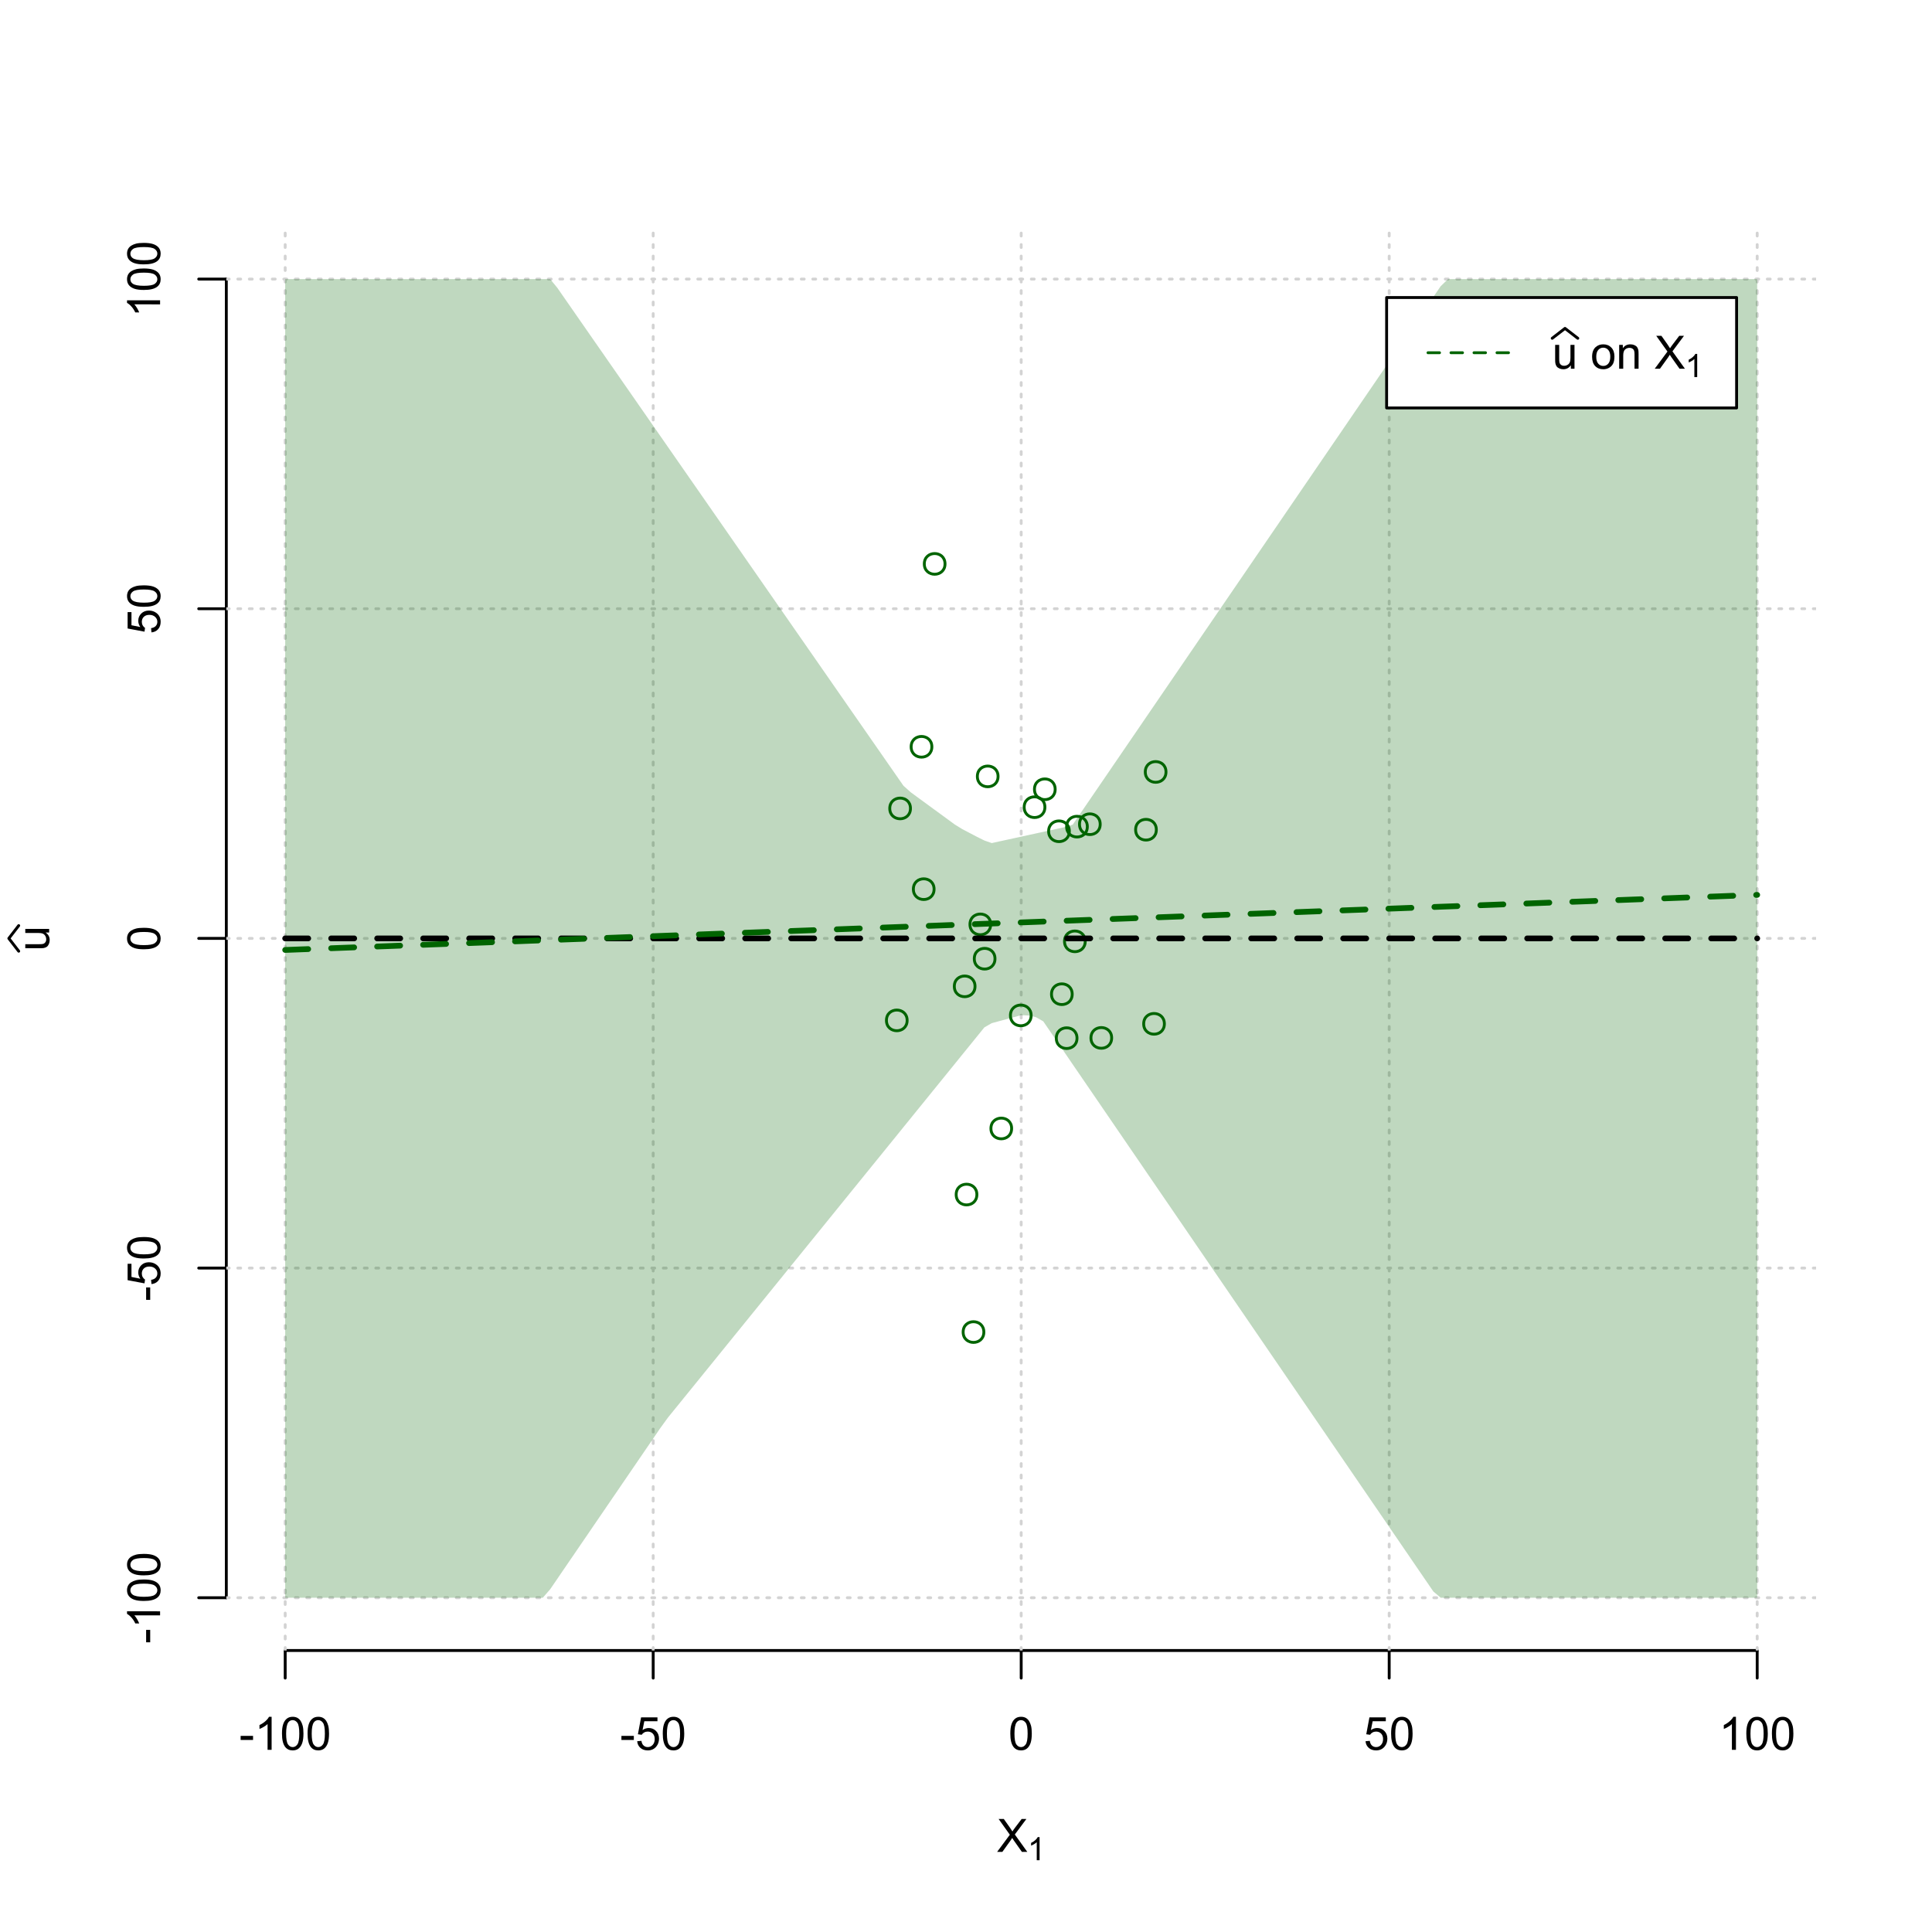 <?xml version="1.0" encoding="UTF-8"?>
<svg xmlns="http://www.w3.org/2000/svg" xmlns:xlink="http://www.w3.org/1999/xlink" width="504pt" height="504pt" viewBox="0 0 504 504" version="1.1">
<defs>
<g>
<symbol overflow="visible" id="glyph0-0">
<path style="stroke:none;" d="M 1.5 0 L 1.5 -7.5 L 7.5 -7.5 L 7.5 0 Z M 1.688 -0.188 L 7.312 -0.188 L 7.312 -7.312 L 1.688 -7.312 Z M 1.688 -0.188 "/>
</symbol>
<symbol overflow="visible" id="glyph0-1">
<path style="stroke:none;" d="M 0.055 0 L 3.375 -4.477 L 0.445 -8.59 L 1.797 -8.59 L 3.359 -6.387 C 3.68 -5.93 3.91 -5.578 4.047 -5.332 C 4.238 -5.645 4.465 -5.969 4.727 -6.312 L 6.457 -8.59 L 7.695 -8.59 L 4.676 -4.539 L 7.93 0 L 6.523 0 L 4.359 -3.062 C 4.238 -3.238 4.113 -3.43 3.984 -3.641 C 3.789 -3.324 3.652 -3.109 3.574 -2.992 L 1.418 0 Z M 0.055 0 "/>
</symbol>
<symbol overflow="visible" id="glyph0-2">
<path style="stroke:none;" d="M 0.383 -2.578 L 0.383 -3.641 L 3.621 -3.641 L 3.621 -2.578 Z M 0.383 -2.578 "/>
</symbol>
<symbol overflow="visible" id="glyph0-3">
<path style="stroke:none;" d="M 4.469 0 L 3.414 0 L 3.414 -6.719 C 3.16 -6.477 2.828 -6.234 2.414 -5.996 C 2 -5.75 1.629 -5.57 1.305 -5.449 L 1.305 -6.469 C 1.895 -6.742 2.41 -7.078 2.852 -7.477 C 3.293 -7.871 3.605 -8.254 3.789 -8.625 L 4.469 -8.625 Z M 4.469 0 "/>
</symbol>
<symbol overflow="visible" id="glyph0-4">
<path style="stroke:none;" d="M 0.5 -4.234 C 0.496 -5.246 0.602 -6.062 0.812 -6.688 C 1.02 -7.305 1.328 -7.785 1.742 -8.121 C 2.148 -8.457 2.668 -8.625 3.297 -8.625 C 3.758 -8.625 4.164 -8.531 4.512 -8.348 C 4.855 -8.16 5.141 -7.891 5.371 -7.543 C 5.594 -7.191 5.773 -6.766 5.906 -6.266 C 6.035 -5.762 6.098 -5.086 6.102 -4.234 C 6.098 -3.227 5.996 -2.414 5.789 -1.797 C 5.578 -1.176 5.266 -0.695 4.859 -0.359 C 4.445 -0.02 3.926 0.145 3.297 0.148 C 2.465 0.145 1.816 -0.148 1.348 -0.742 C 0.781 -1.457 0.496 -2.621 0.5 -4.234 Z M 1.582 -4.234 C 1.582 -2.824 1.746 -1.887 2.074 -1.418 C 2.402 -0.949 2.809 -0.715 3.297 -0.719 C 3.777 -0.715 4.184 -0.949 4.52 -1.422 C 4.848 -1.887 5.016 -2.824 5.016 -4.234 C 5.016 -5.648 4.848 -6.59 4.52 -7.055 C 4.184 -7.516 3.773 -7.746 3.289 -7.75 C 2.801 -7.746 2.414 -7.543 2.125 -7.137 C 1.762 -6.613 1.582 -5.645 1.582 -4.234 Z M 1.582 -4.234 "/>
</symbol>
<symbol overflow="visible" id="glyph0-5">
<path style="stroke:none;" d="M 0.5 -2.25 L 1.605 -2.344 C 1.684 -1.805 1.871 -1.398 2.176 -1.125 C 2.473 -0.852 2.836 -0.715 3.258 -0.719 C 3.766 -0.715 4.195 -0.906 4.547 -1.293 C 4.898 -1.672 5.074 -2.18 5.074 -2.82 C 5.074 -3.414 4.902 -3.891 4.566 -4.242 C 4.227 -4.59 3.785 -4.762 3.242 -4.766 C 2.898 -4.762 2.594 -4.684 2.32 -4.531 C 2.047 -4.375 1.832 -4.176 1.676 -3.93 L 0.688 -4.062 L 1.516 -8.473 L 5.789 -8.473 L 5.789 -7.465 L 2.359 -7.465 L 1.898 -5.156 C 2.414 -5.516 2.953 -5.695 3.523 -5.695 C 4.27 -5.695 4.902 -5.434 5.422 -4.914 C 5.934 -4.395 6.191 -3.727 6.195 -2.914 C 6.191 -2.133 5.965 -1.461 5.516 -0.898 C 4.961 -0.199 4.211 0.145 3.258 0.148 C 2.477 0.145 1.836 -0.07 1.344 -0.508 C 0.844 -0.941 0.562 -1.523 0.5 -2.25 Z M 0.5 -2.25 "/>
</symbol>
<symbol overflow="visible" id="glyph0-6">
<path style="stroke:none;" d="M 4.867 0 L 4.867 -0.914 C 4.379 -0.211 3.723 0.141 2.895 0.141 C 2.527 0.141 2.184 0.07 1.867 -0.07 C 1.547 -0.211 1.309 -0.387 1.156 -0.602 C 1 -0.812 0.895 -1.074 0.832 -1.383 C 0.785 -1.59 0.762 -1.918 0.766 -2.367 L 0.766 -6.223 L 1.82 -6.223 L 1.82 -2.773 C 1.816 -2.219 1.84 -1.848 1.887 -1.656 C 1.949 -1.379 2.09 -1.16 2.309 -1.004 C 2.523 -0.84 2.789 -0.762 3.105 -0.766 C 3.418 -0.762 3.715 -0.844 3.996 -1.008 C 4.273 -1.172 4.469 -1.391 4.586 -1.672 C 4.699 -1.949 4.758 -2.355 4.758 -2.891 L 4.758 -6.223 L 5.812 -6.223 L 5.812 0 Z M 4.867 0 "/>
</symbol>
<symbol overflow="visible" id="glyph0-7">
<path style="stroke:none;" d=""/>
</symbol>
<symbol overflow="visible" id="glyph0-8">
<path style="stroke:none;" d="M 0.398 -3.109 C 0.398 -4.262 0.719 -5.117 1.359 -5.672 C 1.895 -6.133 2.547 -6.363 3.316 -6.363 C 4.172 -6.363 4.871 -6.082 5.414 -5.52 C 5.953 -4.957 6.223 -4.184 6.227 -3.199 C 6.223 -2.398 6.102 -1.766 5.867 -1.309 C 5.625 -0.848 5.277 -0.492 4.82 -0.238 C 4.359 0.016 3.859 0.141 3.316 0.141 C 2.441 0.141 1.734 -0.137 1.203 -0.695 C 0.664 -1.254 0.398 -2.059 0.398 -3.109 Z M 1.484 -3.109 C 1.48 -2.309 1.656 -1.711 2.004 -1.32 C 2.348 -0.922 2.785 -0.727 3.316 -0.727 C 3.84 -0.727 4.273 -0.926 4.621 -1.324 C 4.969 -1.723 5.145 -2.328 5.145 -3.148 C 5.145 -3.914 4.969 -4.496 4.617 -4.895 C 4.266 -5.289 3.832 -5.488 3.316 -5.492 C 2.785 -5.488 2.348 -5.293 2.004 -4.898 C 1.656 -4.5 1.48 -3.902 1.484 -3.109 Z M 1.484 -3.109 "/>
</symbol>
<symbol overflow="visible" id="glyph0-9">
<path style="stroke:none;" d="M 0.789 0 L 0.789 -6.223 L 1.742 -6.223 L 1.742 -5.336 C 2.195 -6.02 2.855 -6.363 3.719 -6.363 C 4.09 -6.363 4.434 -6.293 4.754 -6.16 C 5.066 -6.023 5.305 -5.848 5.461 -5.633 C 5.617 -5.41 5.727 -5.152 5.789 -4.852 C 5.828 -4.656 5.848 -4.312 5.848 -3.828 L 5.848 0 L 4.793 0 L 4.793 -3.785 C 4.793 -4.215 4.75 -4.535 4.668 -4.75 C 4.586 -4.961 4.441 -5.129 4.234 -5.258 C 4.023 -5.383 3.777 -5.449 3.5 -5.449 C 3.047 -5.449 2.66 -5.305 2.332 -5.02 C 2.004 -4.734 1.84 -4.195 1.844 -3.398 L 1.844 0 Z M 0.789 0 "/>
</symbol>
<symbol overflow="visible" id="glyph1-0">
<path style="stroke:none;" d="M 1.051 0 L 1.051 -5.25 L 5.25 -5.25 L 5.25 0 Z M 1.18 -0.133 L 5.117 -0.133 L 5.117 -5.117 L 1.18 -5.117 Z M 1.18 -0.133 "/>
</symbol>
<symbol overflow="visible" id="glyph1-1">
<path style="stroke:none;" d="M 3.129 0 L 2.391 0 L 2.391 -4.703 C 2.211 -4.531 1.977 -4.363 1.691 -4.195 C 1.398 -4.023 1.141 -3.895 0.914 -3.812 L 0.914 -4.527 C 1.328 -4.719 1.688 -4.953 1.996 -5.234 C 2.305 -5.508 2.523 -5.777 2.652 -6.039 L 3.129 -6.039 Z M 3.129 0 "/>
</symbol>
<symbol overflow="visible" id="glyph2-0">
<path style="stroke:none;" d="M 0 -1.5 L -7.5 -1.5 L -7.5 -7.5 L 0 -7.5 Z M -0.188 -1.688 L -0.188 -7.312 L -7.312 -7.312 L -7.312 -1.688 Z M -0.188 -1.688 "/>
</symbol>
<symbol overflow="visible" id="glyph2-1">
<path style="stroke:none;" d="M 0 -4.867 L -0.914 -4.867 C -0.211 -4.379 0.141 -3.723 0.141 -2.895 C 0.141 -2.527 0.07 -2.184 -0.07 -1.867 C -0.211 -1.547 -0.387 -1.309 -0.598 -1.156 C -0.809 -1 -1.07 -0.895 -1.383 -0.832 C -1.59 -0.789 -1.918 -0.766 -2.367 -0.77 L -6.223 -0.77 L -6.223 -1.824 L -2.773 -1.824 C -2.219 -1.82 -1.848 -1.844 -1.656 -1.887 C -1.379 -1.949 -1.16 -2.09 -1.004 -2.309 C -0.84 -2.523 -0.762 -2.789 -0.766 -3.105 C -0.762 -3.418 -0.844 -3.715 -1.008 -3.996 C -1.172 -4.273 -1.391 -4.469 -1.672 -4.586 C -1.945 -4.699 -2.352 -4.758 -2.887 -4.758 L -6.223 -4.758 L -6.223 -5.812 L 0 -5.812 Z M 0 -4.867 "/>
</symbol>
<symbol overflow="visible" id="glyph2-2">
<path style="stroke:none;" d="M -2.578 -0.383 L -3.641 -0.383 L -3.641 -3.621 L -2.578 -3.621 Z M -2.578 -0.383 "/>
</symbol>
<symbol overflow="visible" id="glyph2-3">
<path style="stroke:none;" d="M 0 -4.469 L 0 -3.414 L -6.719 -3.418 C -6.477 -3.16 -6.234 -2.828 -5.996 -2.418 C -5.75 -2.004 -5.57 -1.633 -5.449 -1.309 L -6.469 -1.309 C -6.742 -1.895 -7.078 -2.41 -7.477 -2.852 C -7.871 -3.293 -8.254 -3.605 -8.625 -3.793 L -8.625 -4.473 Z M 0 -4.469 "/>
</symbol>
<symbol overflow="visible" id="glyph2-4">
<path style="stroke:none;" d="M -4.234 -0.5 C -5.246 -0.496 -6.062 -0.602 -6.688 -0.812 C -7.305 -1.02 -7.785 -1.328 -8.121 -1.742 C -8.457 -2.152 -8.625 -2.672 -8.625 -3.301 C -8.625 -3.758 -8.531 -4.164 -8.348 -4.512 C -8.16 -4.859 -7.891 -5.145 -7.543 -5.371 C -7.191 -5.594 -6.766 -5.773 -6.266 -5.906 C -5.762 -6.035 -5.086 -6.098 -4.234 -6.102 C -3.223 -6.098 -2.41 -5.996 -1.793 -5.789 C -1.176 -5.578 -0.695 -5.266 -0.359 -4.859 C -0.02 -4.445 0.145 -3.926 0.148 -3.297 C 0.145 -2.465 -0.148 -1.816 -0.742 -1.348 C -1.457 -0.781 -2.621 -0.496 -4.234 -0.5 Z M -4.234 -1.582 C -2.824 -1.582 -1.887 -1.746 -1.418 -2.074 C -0.949 -2.402 -0.715 -2.809 -0.719 -3.297 C -0.715 -3.777 -0.949 -4.184 -1.422 -4.52 C -1.887 -4.848 -2.824 -5.016 -4.234 -5.016 C -5.648 -5.016 -6.59 -4.848 -7.055 -4.52 C -7.516 -4.188 -7.746 -3.777 -7.75 -3.289 C -7.746 -2.801 -7.543 -2.414 -7.137 -2.129 C -6.613 -1.762 -5.645 -1.582 -4.234 -1.582 Z M -4.234 -1.582 "/>
</symbol>
<symbol overflow="visible" id="glyph2-5">
<path style="stroke:none;" d="M -2.25 -0.5 L -2.344 -1.605 C -1.805 -1.684 -1.398 -1.871 -1.125 -2.176 C -0.852 -2.473 -0.715 -2.836 -0.719 -3.258 C -0.715 -3.766 -0.906 -4.195 -1.293 -4.547 C -1.672 -4.898 -2.18 -5.074 -2.816 -5.074 C -3.414 -5.074 -3.891 -4.902 -4.242 -4.566 C -4.59 -4.227 -4.762 -3.785 -4.766 -3.242 C -4.762 -2.898 -4.684 -2.594 -4.531 -2.32 C -4.375 -2.047 -4.176 -1.832 -3.93 -1.676 L -4.062 -0.688 L -8.473 -1.52 L -8.473 -5.789 L -7.465 -5.789 L -7.465 -2.363 L -5.156 -1.898 C -5.516 -2.414 -5.695 -2.953 -5.695 -3.523 C -5.695 -4.27 -5.434 -4.902 -4.914 -5.422 C -4.395 -5.934 -3.727 -6.191 -2.91 -6.195 C -2.133 -6.191 -1.461 -5.965 -0.895 -5.516 C -0.199 -4.961 0.145 -4.211 0.148 -3.258 C 0.145 -2.477 -0.07 -1.836 -0.508 -1.344 C -0.941 -0.848 -1.523 -0.566 -2.25 -0.5 Z M -2.25 -0.5 "/>
</symbol>
</g>
<clipPath id="clip1">
  <path d="M 74 59.039 L 75 59.039 L 75 430.559 L 74 430.559 Z M 74 59.039 "/>
</clipPath>
<clipPath id="clip2">
  <path d="M 170 59.039 L 171 59.039 L 171 430.559 L 170 430.559 Z M 170 59.039 "/>
</clipPath>
<clipPath id="clip3">
  <path d="M 266 59.039 L 267 59.039 L 267 430.559 L 266 430.559 Z M 266 59.039 "/>
</clipPath>
<clipPath id="clip4">
  <path d="M 362 59.039 L 363 59.039 L 363 430.559 L 362 430.559 Z M 362 59.039 "/>
</clipPath>
<clipPath id="clip5">
  <path d="M 458 59.039 L 459 59.039 L 459 430.559 L 458 430.559 Z M 458 59.039 "/>
</clipPath>
<clipPath id="clip6">
  <path d="M 59.039 416 L 473.758 416 L 473.758 418 L 59.039 418 Z M 59.039 416 "/>
</clipPath>
<clipPath id="clip7">
  <path d="M 59.039 330 L 473.758 330 L 473.758 332 L 59.039 332 Z M 59.039 330 "/>
</clipPath>
<clipPath id="clip8">
  <path d="M 59.039 244 L 473.758 244 L 473.758 246 L 59.039 246 Z M 59.039 244 "/>
</clipPath>
<clipPath id="clip9">
  <path d="M 59.039 158 L 473.758 158 L 473.758 160 L 59.039 160 Z M 59.039 158 "/>
</clipPath>
<clipPath id="clip10">
  <path d="M 59.039 72 L 473.758 72 L 473.758 74 L 59.039 74 Z M 59.039 72 "/>
</clipPath>
</defs>
<g id="surface3576">
<rect x="0" y="0" width="504" height="504" style="fill:rgb(100%,100%,100%);fill-opacity:1;stroke:none;"/>
<g style="fill:rgb(0%,0%,0%);fill-opacity:1;">
  <use xlink:href="#glyph0-1" x="260.062" y="483.102"/>
</g>
<g style="fill:rgb(0%,0%,0%);fill-opacity:1;">
  <use xlink:href="#glyph1-1" x="268.066" y="485.281"/>
</g>
<g style="fill:rgb(0%,0%,0%);fill-opacity:1;">
  <use xlink:href="#glyph2-1" x="12.82" y="248.137"/>
</g>
<path style="fill:none;stroke-width:0.75;stroke-linecap:round;stroke-linejoin:round;stroke:rgb(0%,0%,0%);stroke-opacity:1;stroke-miterlimit:10;" d="M 4.879 248.137 L 2.301 244.801 L 4.879 241.465 "/>
<path style="fill:none;stroke-width:0.75;stroke-linecap:round;stroke-linejoin:round;stroke:rgb(0%,0%,0%);stroke-opacity:1;stroke-miterlimit:10;" d="M 74.398 430.559 L 458.398 430.559 "/>
<path style="fill:none;stroke-width:0.75;stroke-linecap:round;stroke-linejoin:round;stroke:rgb(0%,0%,0%);stroke-opacity:1;stroke-miterlimit:10;" d="M 74.398 430.559 L 74.398 437.762 "/>
<path style="fill:none;stroke-width:0.75;stroke-linecap:round;stroke-linejoin:round;stroke:rgb(0%,0%,0%);stroke-opacity:1;stroke-miterlimit:10;" d="M 170.398 430.559 L 170.398 437.762 "/>
<path style="fill:none;stroke-width:0.75;stroke-linecap:round;stroke-linejoin:round;stroke:rgb(0%,0%,0%);stroke-opacity:1;stroke-miterlimit:10;" d="M 266.398 430.559 L 266.398 437.762 "/>
<path style="fill:none;stroke-width:0.75;stroke-linecap:round;stroke-linejoin:round;stroke:rgb(0%,0%,0%);stroke-opacity:1;stroke-miterlimit:10;" d="M 362.398 430.559 L 362.398 437.762 "/>
<path style="fill:none;stroke-width:0.75;stroke-linecap:round;stroke-linejoin:round;stroke:rgb(0%,0%,0%);stroke-opacity:1;stroke-miterlimit:10;" d="M 458.398 430.559 L 458.398 437.762 "/>
<g style="fill:rgb(0%,0%,0%);fill-opacity:1;">
  <use xlink:href="#glyph0-2" x="62.391" y="456.48"/>
  <use xlink:href="#glyph0-3" x="66.387" y="456.48"/>
  <use xlink:href="#glyph0-4" x="73.061" y="456.48"/>
  <use xlink:href="#glyph0-4" x="79.734" y="456.48"/>
</g>
<g style="fill:rgb(0%,0%,0%);fill-opacity:1;">
  <use xlink:href="#glyph0-2" x="161.727" y="456.48"/>
  <use xlink:href="#glyph0-5" x="165.723" y="456.48"/>
  <use xlink:href="#glyph0-4" x="172.396" y="456.48"/>
</g>
<g style="fill:rgb(0%,0%,0%);fill-opacity:1;">
  <use xlink:href="#glyph0-4" x="263.062" y="456.48"/>
</g>
<g style="fill:rgb(0%,0%,0%);fill-opacity:1;">
  <use xlink:href="#glyph0-5" x="355.727" y="456.48"/>
  <use xlink:href="#glyph0-4" x="362.4" y="456.48"/>
</g>
<g style="fill:rgb(0%,0%,0%);fill-opacity:1;">
  <use xlink:href="#glyph0-3" x="448.387" y="456.48"/>
  <use xlink:href="#glyph0-4" x="455.061" y="456.48"/>
  <use xlink:href="#glyph0-4" x="461.734" y="456.48"/>
</g>
<path style="fill:none;stroke-width:0.75;stroke-linecap:round;stroke-linejoin:round;stroke:rgb(0%,0%,0%);stroke-opacity:1;stroke-miterlimit:10;" d="M 59.039 416.801 L 59.039 72.801 "/>
<path style="fill:none;stroke-width:0.75;stroke-linecap:round;stroke-linejoin:round;stroke:rgb(0%,0%,0%);stroke-opacity:1;stroke-miterlimit:10;" d="M 59.039 416.801 L 51.84 416.801 "/>
<path style="fill:none;stroke-width:0.75;stroke-linecap:round;stroke-linejoin:round;stroke:rgb(0%,0%,0%);stroke-opacity:1;stroke-miterlimit:10;" d="M 59.039 330.801 L 51.84 330.801 "/>
<path style="fill:none;stroke-width:0.75;stroke-linecap:round;stroke-linejoin:round;stroke:rgb(0%,0%,0%);stroke-opacity:1;stroke-miterlimit:10;" d="M 59.039 244.801 L 51.84 244.801 "/>
<path style="fill:none;stroke-width:0.75;stroke-linecap:round;stroke-linejoin:round;stroke:rgb(0%,0%,0%);stroke-opacity:1;stroke-miterlimit:10;" d="M 59.039 158.801 L 51.84 158.801 "/>
<path style="fill:none;stroke-width:0.75;stroke-linecap:round;stroke-linejoin:round;stroke:rgb(0%,0%,0%);stroke-opacity:1;stroke-miterlimit:10;" d="M 59.039 72.801 L 51.84 72.801 "/>
<g style="fill:rgb(0%,0%,0%);fill-opacity:1;">
  <use xlink:href="#glyph2-2" x="41.762" y="428.809"/>
  <use xlink:href="#glyph2-3" x="41.762" y="424.812"/>
  <use xlink:href="#glyph2-4" x="41.762" y="418.139"/>
  <use xlink:href="#glyph2-4" x="41.762" y="411.465"/>
</g>
<g style="fill:rgb(0%,0%,0%);fill-opacity:1;">
  <use xlink:href="#glyph2-2" x="41.762" y="339.473"/>
  <use xlink:href="#glyph2-5" x="41.762" y="335.477"/>
  <use xlink:href="#glyph2-4" x="41.762" y="328.803"/>
</g>
<g style="fill:rgb(0%,0%,0%);fill-opacity:1;">
  <use xlink:href="#glyph2-4" x="41.762" y="248.137"/>
</g>
<g style="fill:rgb(0%,0%,0%);fill-opacity:1;">
  <use xlink:href="#glyph2-5" x="41.762" y="165.473"/>
  <use xlink:href="#glyph2-4" x="41.762" y="158.799"/>
</g>
<g style="fill:rgb(0%,0%,0%);fill-opacity:1;">
  <use xlink:href="#glyph2-3" x="41.762" y="82.812"/>
  <use xlink:href="#glyph2-4" x="41.762" y="76.139"/>
  <use xlink:href="#glyph2-4" x="41.762" y="69.465"/>
</g>
<g clip-path="url(#clip1)" clip-rule="nonzero">
<path style="fill:none;stroke-width:0.75;stroke-linecap:round;stroke-linejoin:round;stroke:rgb(82.745%,82.745%,82.745%);stroke-opacity:1;stroke-dasharray:0.75,2.25;stroke-miterlimit:10;" d="M 74.398 430.559 L 74.398 59.039 "/>
</g>
<g clip-path="url(#clip2)" clip-rule="nonzero">
<path style="fill:none;stroke-width:0.75;stroke-linecap:round;stroke-linejoin:round;stroke:rgb(82.745%,82.745%,82.745%);stroke-opacity:1;stroke-dasharray:0.75,2.25;stroke-miterlimit:10;" d="M 170.398 430.559 L 170.398 59.039 "/>
</g>
<g clip-path="url(#clip3)" clip-rule="nonzero">
<path style="fill:none;stroke-width:0.75;stroke-linecap:round;stroke-linejoin:round;stroke:rgb(82.745%,82.745%,82.745%);stroke-opacity:1;stroke-dasharray:0.75,2.25;stroke-miterlimit:10;" d="M 266.398 430.559 L 266.398 59.039 "/>
</g>
<g clip-path="url(#clip4)" clip-rule="nonzero">
<path style="fill:none;stroke-width:0.75;stroke-linecap:round;stroke-linejoin:round;stroke:rgb(82.745%,82.745%,82.745%);stroke-opacity:1;stroke-dasharray:0.75,2.25;stroke-miterlimit:10;" d="M 362.398 430.559 L 362.398 59.039 "/>
</g>
<g clip-path="url(#clip5)" clip-rule="nonzero">
<path style="fill:none;stroke-width:0.75;stroke-linecap:round;stroke-linejoin:round;stroke:rgb(82.745%,82.745%,82.745%);stroke-opacity:1;stroke-dasharray:0.75,2.25;stroke-miterlimit:10;" d="M 458.398 430.559 L 458.398 59.039 "/>
</g>
<g clip-path="url(#clip6)" clip-rule="nonzero">
<path style="fill:none;stroke-width:0.75;stroke-linecap:round;stroke-linejoin:round;stroke:rgb(82.745%,82.745%,82.745%);stroke-opacity:1;stroke-dasharray:0.75,2.25;stroke-miterlimit:10;" d="M 59.039 416.801 L 473.762 416.801 "/>
</g>
<g clip-path="url(#clip7)" clip-rule="nonzero">
<path style="fill:none;stroke-width:0.75;stroke-linecap:round;stroke-linejoin:round;stroke:rgb(82.745%,82.745%,82.745%);stroke-opacity:1;stroke-dasharray:0.75,2.25;stroke-miterlimit:10;" d="M 59.039 330.801 L 473.762 330.801 "/>
</g>
<g clip-path="url(#clip8)" clip-rule="nonzero">
<path style="fill:none;stroke-width:0.75;stroke-linecap:round;stroke-linejoin:round;stroke:rgb(82.745%,82.745%,82.745%);stroke-opacity:1;stroke-dasharray:0.75,2.25;stroke-miterlimit:10;" d="M 59.039 244.801 L 473.762 244.801 "/>
</g>
<g clip-path="url(#clip9)" clip-rule="nonzero">
<path style="fill:none;stroke-width:0.75;stroke-linecap:round;stroke-linejoin:round;stroke:rgb(82.745%,82.745%,82.745%);stroke-opacity:1;stroke-dasharray:0.75,2.25;stroke-miterlimit:10;" d="M 59.039 158.801 L 473.762 158.801 "/>
</g>
<g clip-path="url(#clip10)" clip-rule="nonzero">
<path style="fill:none;stroke-width:0.75;stroke-linecap:round;stroke-linejoin:round;stroke:rgb(82.745%,82.745%,82.745%);stroke-opacity:1;stroke-dasharray:0.75,2.25;stroke-miterlimit:10;" d="M 59.039 72.801 L 473.762 72.801 "/>
</g>
<path style=" stroke:none;fill-rule:nonzero;fill:rgb(0%,39.216%,0%);fill-opacity:0.251;" d="M 74.398 72.801 L 143.52 72.801 L 145.441 75.16 L 147.359 77.922 L 149.281 80.688 L 151.199 83.449 L 153.121 86.211 L 155.039 88.973 L 156.961 91.734 L 158.879 94.496 L 160.801 97.258 L 162.719 100.02 L 164.641 102.781 L 166.559 105.543 L 168.48 108.305 L 170.398 111.066 L 172.32 113.832 L 174.238 116.594 L 176.16 119.355 L 178.078 122.117 L 181.922 127.641 L 183.84 130.402 L 185.762 133.164 L 187.68 135.926 L 189.602 138.688 L 191.52 141.449 L 193.441 144.211 L 195.359 146.977 L 197.281 149.738 L 199.199 152.5 L 201.121 155.262 L 203.039 158.023 L 204.961 160.785 L 206.879 163.547 L 208.801 166.309 L 210.719 169.07 L 212.641 171.832 L 214.559 174.594 L 216.48 177.355 L 218.398 180.121 L 220.32 182.883 L 222.238 185.645 L 224.16 188.406 L 226.078 191.168 L 229.922 196.691 L 231.84 199.453 L 233.762 202.215 L 235.68 204.977 L 237.602 206.695 L 239.52 208.102 L 241.441 209.504 L 243.359 210.91 L 245.281 212.312 L 247.199 213.719 L 249.121 215.121 L 251.039 216.297 L 252.961 217.305 L 254.879 218.309 L 256.801 219.266 L 258.719 219.934 L 260.641 219.512 L 262.559 219.094 L 264.48 218.676 L 266.398 218.258 L 268.32 217.836 L 270.238 217.418 L 272.16 217 L 274.078 216.578 L 277.922 215.742 L 279.84 215.125 L 281.762 212.312 L 283.68 209.504 L 285.602 206.695 L 287.52 203.887 L 289.441 201.078 L 291.359 198.266 L 293.281 195.457 L 295.199 192.648 L 297.121 189.84 L 299.039 187.027 L 300.961 184.219 L 302.879 181.41 L 304.801 178.602 L 306.719 175.793 L 308.641 172.98 L 310.559 170.172 L 312.48 167.363 L 314.398 164.555 L 316.32 161.746 L 318.238 158.934 L 320.16 156.125 L 322.078 153.316 L 324 150.508 L 325.922 147.695 L 327.84 144.887 L 329.762 142.078 L 331.68 139.27 L 333.602 136.461 L 335.52 133.648 L 337.441 130.84 L 339.359 128.031 L 341.281 125.223 L 343.199 122.414 L 345.121 119.602 L 347.039 116.793 L 348.961 113.984 L 350.879 111.176 L 352.801 108.363 L 354.719 105.555 L 356.641 102.746 L 358.559 99.938 L 360.48 97.129 L 362.398 94.316 L 364.32 91.508 L 366.238 88.699 L 368.16 85.891 L 370.078 83.082 L 372 80.27 L 373.922 77.461 L 375.84 74.652 L 377.762 72.801 L 458.398 72.801 L 458.398 416.801 L 375.84 416.801 L 373.922 415.176 L 372 412.371 L 370.078 409.562 L 368.16 406.758 L 366.238 403.949 L 364.32 401.145 L 362.398 398.34 L 360.48 395.531 L 358.559 392.727 L 356.641 389.918 L 354.719 387.113 L 352.801 384.309 L 350.879 381.5 L 348.961 378.695 L 347.039 375.887 L 345.121 373.082 L 343.199 370.273 L 341.281 367.469 L 339.359 364.664 L 337.441 361.855 L 335.52 359.051 L 333.602 356.242 L 331.68 353.438 L 329.762 350.633 L 327.84 347.824 L 325.922 345.02 L 324 342.211 L 322.078 339.406 L 320.16 336.598 L 318.238 333.793 L 316.32 330.988 L 314.398 328.18 L 312.48 325.375 L 310.559 322.566 L 308.641 319.762 L 306.719 316.953 L 304.801 314.148 L 302.879 311.344 L 300.961 308.535 L 299.039 305.73 L 297.121 302.922 L 295.199 300.117 L 293.281 297.312 L 291.359 294.504 L 289.441 291.699 L 287.52 288.891 L 285.602 286.086 L 283.68 283.277 L 281.762 280.473 L 279.84 277.668 L 277.922 274.859 L 276 272.055 L 274.078 269.246 L 272.16 266.441 L 270.238 265.348 L 268.32 264.918 L 266.398 264.824 L 264.48 265.348 L 262.559 265.867 L 260.641 266.387 L 258.719 266.906 L 256.801 268.004 L 254.879 270.371 L 252.961 272.738 L 251.039 275.105 L 249.121 277.477 L 247.199 279.844 L 245.281 282.211 L 243.359 284.578 L 241.441 286.945 L 239.52 289.312 L 237.602 291.68 L 235.68 294.047 L 233.762 296.418 L 231.84 298.785 L 229.922 301.152 L 226.078 305.887 L 224.16 308.254 L 222.238 310.621 L 220.32 312.988 L 218.398 315.359 L 216.48 317.727 L 214.559 320.094 L 212.641 322.461 L 210.719 324.828 L 208.801 327.195 L 206.879 329.562 L 204.961 331.93 L 203.039 334.301 L 201.121 336.668 L 199.199 339.035 L 197.281 341.402 L 195.359 343.77 L 193.441 346.137 L 191.52 348.504 L 189.602 350.871 L 187.68 353.242 L 185.762 355.609 L 183.84 357.977 L 181.922 360.344 L 178.078 365.078 L 176.16 367.445 L 174.238 369.812 L 172.32 372.453 L 170.398 375.262 L 168.48 378.07 L 166.559 380.879 L 164.641 383.688 L 162.719 386.5 L 160.801 389.309 L 158.879 392.117 L 156.961 394.926 L 155.039 397.734 L 153.121 400.547 L 151.199 403.355 L 149.281 406.164 L 147.359 408.973 L 145.441 411.785 L 143.52 414.594 L 141.602 416.801 L 74.398 416.801 Z M 74.398 72.801 "/>
<path style="fill:none;stroke-width:0.75;stroke-linecap:round;stroke-linejoin:round;stroke:rgb(0%,39.216%,0%);stroke-opacity:1;stroke-miterlimit:10;" d="M 272.582 210.566 C 272.582 214.168 267.18 214.168 267.18 210.566 C 267.18 206.965 272.582 206.965 272.582 210.566 "/>
<path style="fill:none;stroke-width:0.75;stroke-linecap:round;stroke-linejoin:round;stroke:rgb(0%,39.216%,0%);stroke-opacity:1;stroke-miterlimit:10;" d="M 283.652 215.645 C 283.652 219.246 278.25 219.246 278.25 215.645 C 278.25 212.047 283.652 212.047 283.652 215.645 "/>
<path style="fill:none;stroke-width:0.75;stroke-linecap:round;stroke-linejoin:round;stroke:rgb(0%,39.216%,0%);stroke-opacity:1;stroke-miterlimit:10;" d="M 243.094 194.816 C 243.094 198.418 237.691 198.418 237.691 194.816 C 237.691 191.219 243.094 191.219 243.094 194.816 "/>
<path style="fill:none;stroke-width:0.75;stroke-linecap:round;stroke-linejoin:round;stroke:rgb(0%,39.216%,0%);stroke-opacity:1;stroke-miterlimit:10;" d="M 258.438 241.141 C 258.438 244.742 253.035 244.742 253.035 241.141 C 253.035 237.543 258.438 237.543 258.438 241.141 "/>
<path style="fill:none;stroke-width:0.75;stroke-linecap:round;stroke-linejoin:round;stroke:rgb(0%,39.216%,0%);stroke-opacity:1;stroke-miterlimit:10;" d="M 303.75 267.09 C 303.75 270.688 298.352 270.688 298.352 267.09 C 298.352 263.488 303.75 263.488 303.75 267.09 "/>
<path style="fill:none;stroke-width:0.75;stroke-linecap:round;stroke-linejoin:round;stroke:rgb(0%,39.216%,0%);stroke-opacity:1;stroke-miterlimit:10;" d="M 287.008 215.016 C 287.008 218.613 281.609 218.613 281.609 215.016 C 281.609 211.414 287.008 211.414 287.008 215.016 "/>
<path style="fill:none;stroke-width:0.75;stroke-linecap:round;stroke-linejoin:round;stroke:rgb(0%,39.216%,0%);stroke-opacity:1;stroke-miterlimit:10;" d="M 268.992 264.891 C 268.992 268.492 263.594 268.492 263.594 264.891 C 263.594 261.289 268.992 261.289 268.992 264.891 "/>
<path style="fill:none;stroke-width:0.75;stroke-linecap:round;stroke-linejoin:round;stroke:rgb(0%,39.216%,0%);stroke-opacity:1;stroke-miterlimit:10;" d="M 275.262 205.898 C 275.262 209.5 269.863 209.5 269.863 205.898 C 269.863 202.297 275.262 202.297 275.262 205.898 "/>
<path style="fill:none;stroke-width:0.75;stroke-linecap:round;stroke-linejoin:round;stroke:rgb(0%,39.216%,0%);stroke-opacity:1;stroke-miterlimit:10;" d="M 278.957 216.852 C 278.957 220.453 273.555 220.453 273.555 216.852 C 273.555 213.254 278.957 213.254 278.957 216.852 "/>
<path style="fill:none;stroke-width:0.75;stroke-linecap:round;stroke-linejoin:round;stroke:rgb(0%,39.216%,0%);stroke-opacity:1;stroke-miterlimit:10;" d="M 289.996 270.758 C 289.996 274.359 284.598 274.359 284.598 270.758 C 284.598 267.16 289.996 267.16 289.996 270.758 "/>
<path style="fill:none;stroke-width:0.75;stroke-linecap:round;stroke-linejoin:round;stroke:rgb(0%,39.216%,0%);stroke-opacity:1;stroke-miterlimit:10;" d="M 259.562 250.102 C 259.562 253.699 254.164 253.699 254.164 250.102 C 254.164 246.5 259.562 246.5 259.562 250.102 "/>
<path style="fill:none;stroke-width:0.75;stroke-linecap:round;stroke-linejoin:round;stroke:rgb(0%,39.216%,0%);stroke-opacity:1;stroke-miterlimit:10;" d="M 243.672 231.953 C 243.672 235.555 238.27 235.555 238.27 231.953 C 238.27 228.355 243.672 228.355 243.672 231.953 "/>
<path style="fill:none;stroke-width:0.75;stroke-linecap:round;stroke-linejoin:round;stroke:rgb(0%,39.216%,0%);stroke-opacity:1;stroke-miterlimit:10;" d="M 301.652 216.449 C 301.652 220.047 296.25 220.047 296.25 216.449 C 296.25 212.848 301.652 212.848 301.652 216.449 "/>
<path style="fill:none;stroke-width:0.75;stroke-linecap:round;stroke-linejoin:round;stroke:rgb(0%,39.216%,0%);stroke-opacity:1;stroke-miterlimit:10;" d="M 260.363 202.539 C 260.363 206.141 254.965 206.141 254.965 202.539 C 254.965 198.938 260.363 198.938 260.363 202.539 "/>
<path style="fill:none;stroke-width:0.75;stroke-linecap:round;stroke-linejoin:round;stroke:rgb(0%,39.216%,0%);stroke-opacity:1;stroke-miterlimit:10;" d="M 279.703 259.355 C 279.703 262.957 274.305 262.957 274.305 259.355 C 274.305 255.758 279.703 255.758 279.703 259.355 "/>
<path style="fill:none;stroke-width:0.75;stroke-linecap:round;stroke-linejoin:round;stroke:rgb(0%,39.216%,0%);stroke-opacity:1;stroke-miterlimit:10;" d="M 237.512 210.895 C 237.512 214.496 232.113 214.496 232.113 210.895 C 232.113 207.297 237.512 207.297 237.512 210.895 "/>
<path style="fill:none;stroke-width:0.75;stroke-linecap:round;stroke-linejoin:round;stroke:rgb(0%,39.216%,0%);stroke-opacity:1;stroke-miterlimit:10;" d="M 304.172 201.375 C 304.172 204.977 298.773 204.977 298.773 201.375 C 298.773 197.777 304.172 197.777 304.172 201.375 "/>
<path style="fill:none;stroke-width:0.75;stroke-linecap:round;stroke-linejoin:round;stroke:rgb(0%,39.216%,0%);stroke-opacity:1;stroke-miterlimit:10;" d="M 254.836 311.625 C 254.836 315.223 249.438 315.223 249.438 311.625 C 249.438 308.023 254.836 308.023 254.836 311.625 "/>
<path style="fill:none;stroke-width:0.75;stroke-linecap:round;stroke-linejoin:round;stroke:rgb(0%,39.216%,0%);stroke-opacity:1;stroke-miterlimit:10;" d="M 256.656 347.496 C 256.656 351.094 251.254 351.094 251.254 347.496 C 251.254 343.895 256.656 343.895 256.656 347.496 "/>
<path style="fill:none;stroke-width:0.75;stroke-linecap:round;stroke-linejoin:round;stroke:rgb(0%,39.216%,0%);stroke-opacity:1;stroke-miterlimit:10;" d="M 283.102 245.566 C 283.102 249.168 277.699 249.168 277.699 245.566 C 277.699 241.969 283.102 241.969 283.102 245.566 "/>
<path style="fill:none;stroke-width:0.75;stroke-linecap:round;stroke-linejoin:round;stroke:rgb(0%,39.216%,0%);stroke-opacity:1;stroke-miterlimit:10;" d="M 254.352 257.312 C 254.352 260.91 248.953 260.91 248.953 257.312 C 248.953 253.711 254.352 253.711 254.352 257.312 "/>
<path style="fill:none;stroke-width:0.75;stroke-linecap:round;stroke-linejoin:round;stroke:rgb(0%,39.216%,0%);stroke-opacity:1;stroke-miterlimit:10;" d="M 280.957 270.824 C 280.957 274.422 275.559 274.422 275.559 270.824 C 275.559 267.223 280.957 267.223 280.957 270.824 "/>
<path style="fill:none;stroke-width:0.75;stroke-linecap:round;stroke-linejoin:round;stroke:rgb(0%,39.216%,0%);stroke-opacity:1;stroke-miterlimit:10;" d="M 263.902 294.383 C 263.902 297.984 258.504 297.984 258.504 294.383 C 258.504 290.781 263.902 290.781 263.902 294.383 "/>
<path style="fill:none;stroke-width:0.75;stroke-linecap:round;stroke-linejoin:round;stroke:rgb(0%,39.216%,0%);stroke-opacity:1;stroke-miterlimit:10;" d="M 246.527 147.105 C 246.527 150.703 241.125 150.703 241.125 147.105 C 241.125 143.504 246.527 143.504 246.527 147.105 "/>
<path style="fill:none;stroke-width:0.75;stroke-linecap:round;stroke-linejoin:round;stroke:rgb(0%,39.216%,0%);stroke-opacity:1;stroke-miterlimit:10;" d="M 236.645 266.191 C 236.645 269.789 231.246 269.789 231.246 266.191 C 231.246 262.59 236.645 262.59 236.645 266.191 "/>
<path style="fill:none;stroke-width:1.5;stroke-linecap:round;stroke-linejoin:round;stroke:rgb(0%,0%,0%);stroke-opacity:1;stroke-dasharray:6,6;stroke-miterlimit:10;" d="M 74.398 244.801 L 458.398 244.801 "/>
<path style="fill:none;stroke-width:1.5;stroke-linecap:round;stroke-linejoin:round;stroke:rgb(0%,39.216%,0%);stroke-opacity:1;stroke-dasharray:6,6;stroke-miterlimit:10;" d="M 74.398 247.812 L 76.32 247.742 L 78.238 247.668 L 80.16 247.598 L 82.078 247.527 L 84 247.453 L 85.922 247.383 L 87.84 247.312 L 89.762 247.238 L 91.68 247.168 L 93.602 247.094 L 95.52 247.023 L 97.441 246.953 L 99.359 246.879 L 101.281 246.809 L 103.199 246.734 L 105.121 246.664 L 107.039 246.594 L 108.961 246.52 L 110.879 246.449 L 112.801 246.375 L 114.719 246.305 L 116.641 246.234 L 118.559 246.16 L 120.48 246.09 L 122.398 246.02 L 124.32 245.945 L 126.238 245.875 L 128.16 245.801 L 130.078 245.73 L 132 245.66 L 133.922 245.586 L 135.84 245.516 L 137.762 245.441 L 139.68 245.371 L 141.602 245.301 L 143.52 245.227 L 145.441 245.156 L 147.359 245.082 L 149.281 245.012 L 151.199 244.941 L 153.121 244.867 L 155.039 244.797 L 156.961 244.727 L 158.879 244.652 L 160.801 244.582 L 162.719 244.508 L 164.641 244.438 L 166.559 244.367 L 168.48 244.293 L 170.398 244.223 L 172.32 244.148 L 174.238 244.078 L 176.16 244.008 L 178.078 243.934 L 181.922 243.793 L 183.84 243.719 L 185.762 243.648 L 187.68 243.574 L 189.602 243.504 L 191.52 243.434 L 193.441 243.359 L 195.359 243.289 L 197.281 243.215 L 199.199 243.145 L 201.121 243.074 L 203.039 243 L 204.961 242.93 L 206.879 242.855 L 208.801 242.785 L 210.719 242.715 L 212.641 242.641 L 214.559 242.57 L 216.48 242.5 L 218.398 242.426 L 220.32 242.355 L 222.238 242.281 L 224.16 242.211 L 226.078 242.141 L 228 242.066 L 229.922 241.996 L 231.84 241.922 L 233.762 241.852 L 235.68 241.781 L 237.602 241.707 L 239.52 241.637 L 241.441 241.562 L 243.359 241.492 L 245.281 241.422 L 247.199 241.348 L 249.121 241.277 L 251.039 241.207 L 252.961 241.133 L 254.879 241.062 L 256.801 240.988 L 258.719 240.918 L 260.641 240.848 L 262.559 240.773 L 264.48 240.703 L 266.398 240.629 L 268.32 240.559 L 270.238 240.488 L 272.16 240.414 L 274.078 240.344 L 276 240.27 L 277.922 240.199 L 279.84 240.129 L 281.762 240.055 L 283.68 239.984 L 285.602 239.914 L 287.52 239.84 L 289.441 239.77 L 291.359 239.695 L 293.281 239.625 L 295.199 239.555 L 297.121 239.48 L 299.039 239.41 L 300.961 239.336 L 302.879 239.266 L 304.801 239.195 L 306.719 239.121 L 308.641 239.051 L 310.559 238.98 L 312.48 238.906 L 314.398 238.836 L 316.32 238.762 L 318.238 238.691 L 320.16 238.621 L 322.078 238.547 L 324 238.477 L 325.922 238.402 L 327.84 238.332 L 329.762 238.262 L 331.68 238.188 L 333.602 238.117 L 335.52 238.043 L 337.441 237.973 L 339.359 237.902 L 341.281 237.828 L 343.199 237.758 L 345.121 237.688 L 347.039 237.613 L 348.961 237.543 L 350.879 237.469 L 352.801 237.398 L 354.719 237.328 L 356.641 237.254 L 358.559 237.184 L 360.48 237.109 L 362.398 237.039 L 364.32 236.969 L 366.238 236.895 L 368.16 236.824 L 370.078 236.75 L 373.922 236.609 L 375.84 236.535 L 377.762 236.465 L 379.68 236.395 L 381.602 236.32 L 383.52 236.25 L 385.441 236.176 L 387.359 236.105 L 389.281 236.035 L 391.199 235.961 L 393.121 235.891 L 395.039 235.816 L 396.961 235.746 L 398.879 235.676 L 400.801 235.602 L 402.719 235.531 L 404.641 235.457 L 406.559 235.387 L 408.48 235.316 L 410.398 235.242 L 412.32 235.172 L 414.238 235.102 L 416.16 235.027 L 418.078 234.957 L 420 234.883 L 421.922 234.812 L 423.84 234.742 L 425.762 234.668 L 427.68 234.598 L 429.602 234.523 L 431.52 234.453 L 433.441 234.383 L 435.359 234.309 L 437.281 234.238 L 439.199 234.164 L 441.121 234.094 L 443.039 234.023 L 444.961 233.949 L 446.879 233.879 L 448.801 233.809 L 450.719 233.734 L 452.641 233.664 L 454.559 233.59 L 456.48 233.52 L 458.398 233.449 "/>
<path style="fill-rule:nonzero;fill:rgb(100%,100%,100%);fill-opacity:1;stroke-width:0.75;stroke-linecap:round;stroke-linejoin:round;stroke:rgb(0%,0%,0%);stroke-opacity:1;stroke-miterlimit:10;" d="M 361.727 77.617 L 453.027 77.617 L 453.027 106.418 L 361.727 106.418 Z M 361.727 77.617 "/>
<path style="fill:none;stroke-width:0.75;stroke-linecap:round;stroke-linejoin:round;stroke:rgb(0%,39.216%,0%);stroke-opacity:1;stroke-dasharray:3,3;stroke-miterlimit:10;" d="M 372.523 92.016 L 394.125 92.016 "/>
<g style="fill:rgb(0%,0%,0%);fill-opacity:1;">
  <use xlink:href="#glyph0-6" x="404.926" y="96.188"/>
</g>
<path style="fill:none;stroke-width:0.75;stroke-linecap:round;stroke-linejoin:round;stroke:rgb(0%,0%,0%);stroke-opacity:1;stroke-miterlimit:10;" d="M 404.926 88.246 L 408.262 85.668 L 411.598 88.246 "/>
<g style="fill:rgb(0%,0%,0%);fill-opacity:1;">
  <use xlink:href="#glyph0-7" x="411.598" y="96.188"/>
  <use xlink:href="#glyph0-8" x="414.932" y="96.188"/>
  <use xlink:href="#glyph0-9" x="421.605" y="96.188"/>
  <use xlink:href="#glyph0-7" x="428.279" y="96.188"/>
</g>
<g style="fill:rgb(0%,0%,0%);fill-opacity:1;">
  <use xlink:href="#glyph0-1" x="431.613" y="96.188"/>
</g>
<g style="fill:rgb(0%,0%,0%);fill-opacity:1;">
  <use xlink:href="#glyph1-1" x="439.617" y="98.363"/>
</g>
<g style="fill:rgb(0%,0%,0%);fill-opacity:1;">
  <use xlink:href="#glyph0-7" x="444.289" y="96.188"/>
</g>
</g>
</svg>
